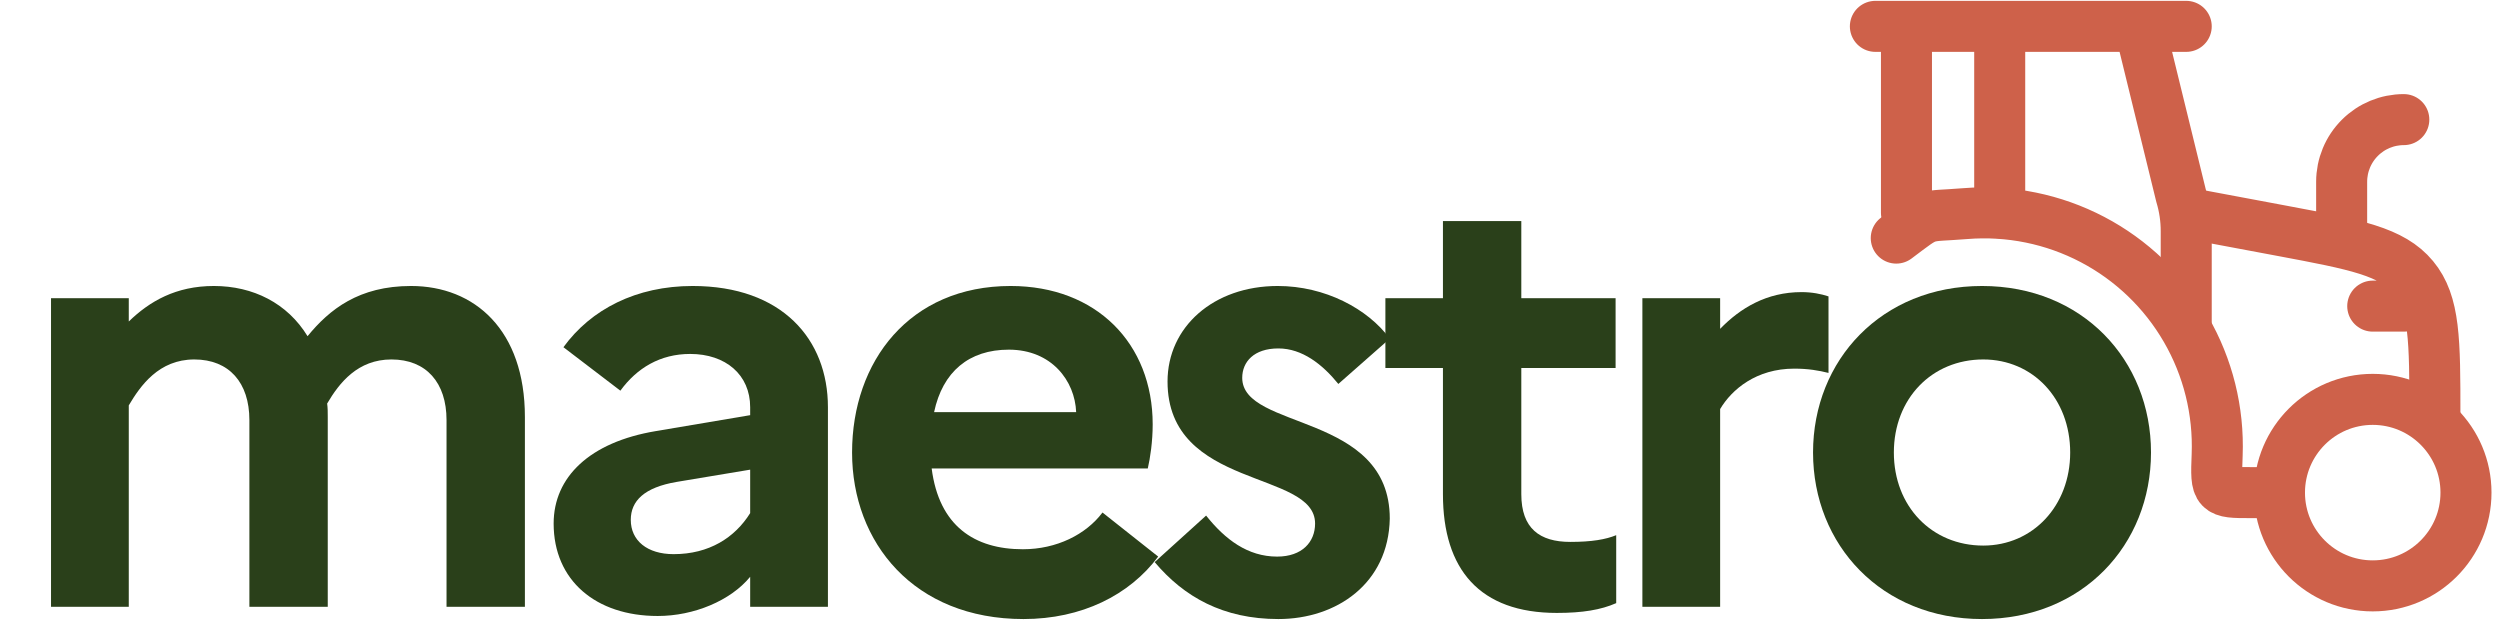 <svg width="147" height="37" viewBox="0 0 147 37" fill="none" xmlns="http://www.w3.org/2000/svg">
<path d="M3 35.68V17.536H7.572V18.904C8.796 17.716 10.344 16.816 12.576 16.816C14.88 16.816 16.896 17.824 18.084 19.768C19.38 18.184 21.108 16.816 24.168 16.816C27.912 16.816 30.864 19.408 30.864 24.52V35.68H26.256V24.7C26.256 22.504 25.068 21.136 23.016 21.136C21.036 21.136 19.956 22.504 19.236 23.728C19.272 23.98 19.272 24.232 19.272 24.52V35.68H14.664V24.7C14.664 22.504 13.476 21.136 11.424 21.136C9.336 21.136 8.256 22.684 7.572 23.836V35.68H3Z" fill="#2A401A"/>
<path d="M38.674 36.22C35.038 36.22 32.554 34.132 32.554 30.784C32.554 28.048 34.678 25.996 38.566 25.348L44.11 24.412V23.944C44.11 22.036 42.67 20.812 40.582 20.812C38.818 20.812 37.45 21.64 36.478 22.972L33.13 20.416C34.75 18.184 37.414 16.816 40.726 16.816C45.982 16.816 48.682 19.948 48.682 23.944V35.68H44.11V33.916C42.958 35.32 40.798 36.22 38.674 36.22ZM37.09 30.568C37.09 31.792 38.062 32.584 39.61 32.584C41.698 32.584 43.21 31.612 44.11 30.172V27.616L39.79 28.336C37.882 28.66 37.09 29.452 37.09 30.568Z" fill="#2A401A"/>
<path d="M68.102 32.728C66.409 34.996 63.602 36.4 60.181 36.4C53.737 36.4 50.102 31.9 50.102 26.608C50.102 21.244 53.486 16.816 59.425 16.816C64.466 16.816 67.778 20.2 67.778 24.952C67.778 25.96 67.633 26.932 67.49 27.544H54.782C55.214 30.928 57.301 32.296 60.145 32.296C62.126 32.296 63.853 31.432 64.826 30.136L68.102 32.728ZM59.318 20.56C56.977 20.56 55.429 21.856 54.925 24.232H63.278C63.206 22.396 61.837 20.56 59.318 20.56Z" fill="#2A401A"/>
<path d="M67.895 33.052L70.919 30.316C72.035 31.72 73.367 32.728 75.095 32.728C76.571 32.728 77.327 31.864 77.327 30.784C77.327 27.616 68.651 28.804 68.651 22.432C68.651 19.228 71.351 16.816 75.131 16.816C77.903 16.816 80.423 18.148 81.719 19.912L78.695 22.576C77.759 21.424 76.571 20.488 75.167 20.488C73.727 20.488 73.043 21.28 73.043 22.216C73.043 25.312 81.719 24.232 81.719 30.496C81.647 34.312 78.587 36.4 75.167 36.4C71.927 36.4 69.623 35.104 67.895 33.052Z" fill="#2A401A"/>
<path d="M84.845 29.056V21.64H81.461V17.536H84.845V13H89.453V17.536H94.997V21.64H89.453V29.056C89.453 31.072 90.533 31.864 92.333 31.864C93.593 31.864 94.421 31.72 95.033 31.468V35.464C94.133 35.86 93.053 36.04 91.541 36.04C87.005 36.04 84.845 33.484 84.845 29.056Z" fill="#2A401A"/>
<path d="M96.572 35.68V17.536H101.144V19.336C102.332 18.112 103.88 17.176 105.932 17.176C106.544 17.176 107.084 17.284 107.516 17.428V21.928C106.94 21.784 106.328 21.676 105.5 21.676C103.268 21.676 101.828 22.9 101.144 24.052V35.68H96.572Z" fill="#2A401A"/>
<path d="M116.543 16.816C122.447 16.816 126.479 21.172 126.479 26.608C126.479 32.044 122.447 36.4 116.543 36.4C110.639 36.4 106.607 32.044 106.607 26.608C106.607 21.172 110.639 16.816 116.543 16.816ZM116.615 32.08C119.531 32.08 121.727 29.74 121.727 26.608C121.727 23.44 119.531 21.136 116.615 21.136C113.591 21.136 111.359 23.44 111.359 26.608C111.359 29.776 113.591 32.08 116.615 32.08Z" fill="#2A401A"/>
<path d="M139.517 34.45C142.545 34.45 145 31.995 145 28.966C145 25.938 142.545 23.483 139.517 23.483C136.488 23.483 134.033 25.938 134.033 28.966C134.033 31.995 136.488 34.45 139.517 34.45Z" stroke="#CE614A" stroke-width="3" stroke-linecap="round" stroke-linejoin="round"/>
<path d="M111.5 14C113.572 12.445 112.987 12.768 115.569 12.56C118.151 12.352 120.74 12.88 123.034 14.082C125.329 15.285 127.235 17.113 128.533 19.355C129.832 21.597 130.468 24.161 130.369 26.749C130.326 27.853 130.306 28.407 130.575 28.687C130.844 28.966 131.343 28.966 132.339 28.966H134.033M128.55 12.516L134.227 13.58C138.504 14.384 140.644 14.785 141.907 16.307C143.172 17.83 143.172 20.018 143.172 24.397M141.344 18H139.517" stroke="#CE614A" stroke-width="3" stroke-linecap="round" stroke-linejoin="round"/>
<path d="M128.55 18.914V13.589C128.55 12.874 128.447 12.173 128.241 11.487L125.808 1.55M112.1 12.516V1.55M110.272 1.55H128.55M137.689 13.43V10.689C137.689 9.719 138.074 8.789 138.76 8.104C139.445 7.418 140.375 7.033 141.344 7.033M117.583 12.516V1.55" stroke="#CE614A" stroke-width="3" stroke-linecap="round" stroke-linejoin="round"/>
</svg>
